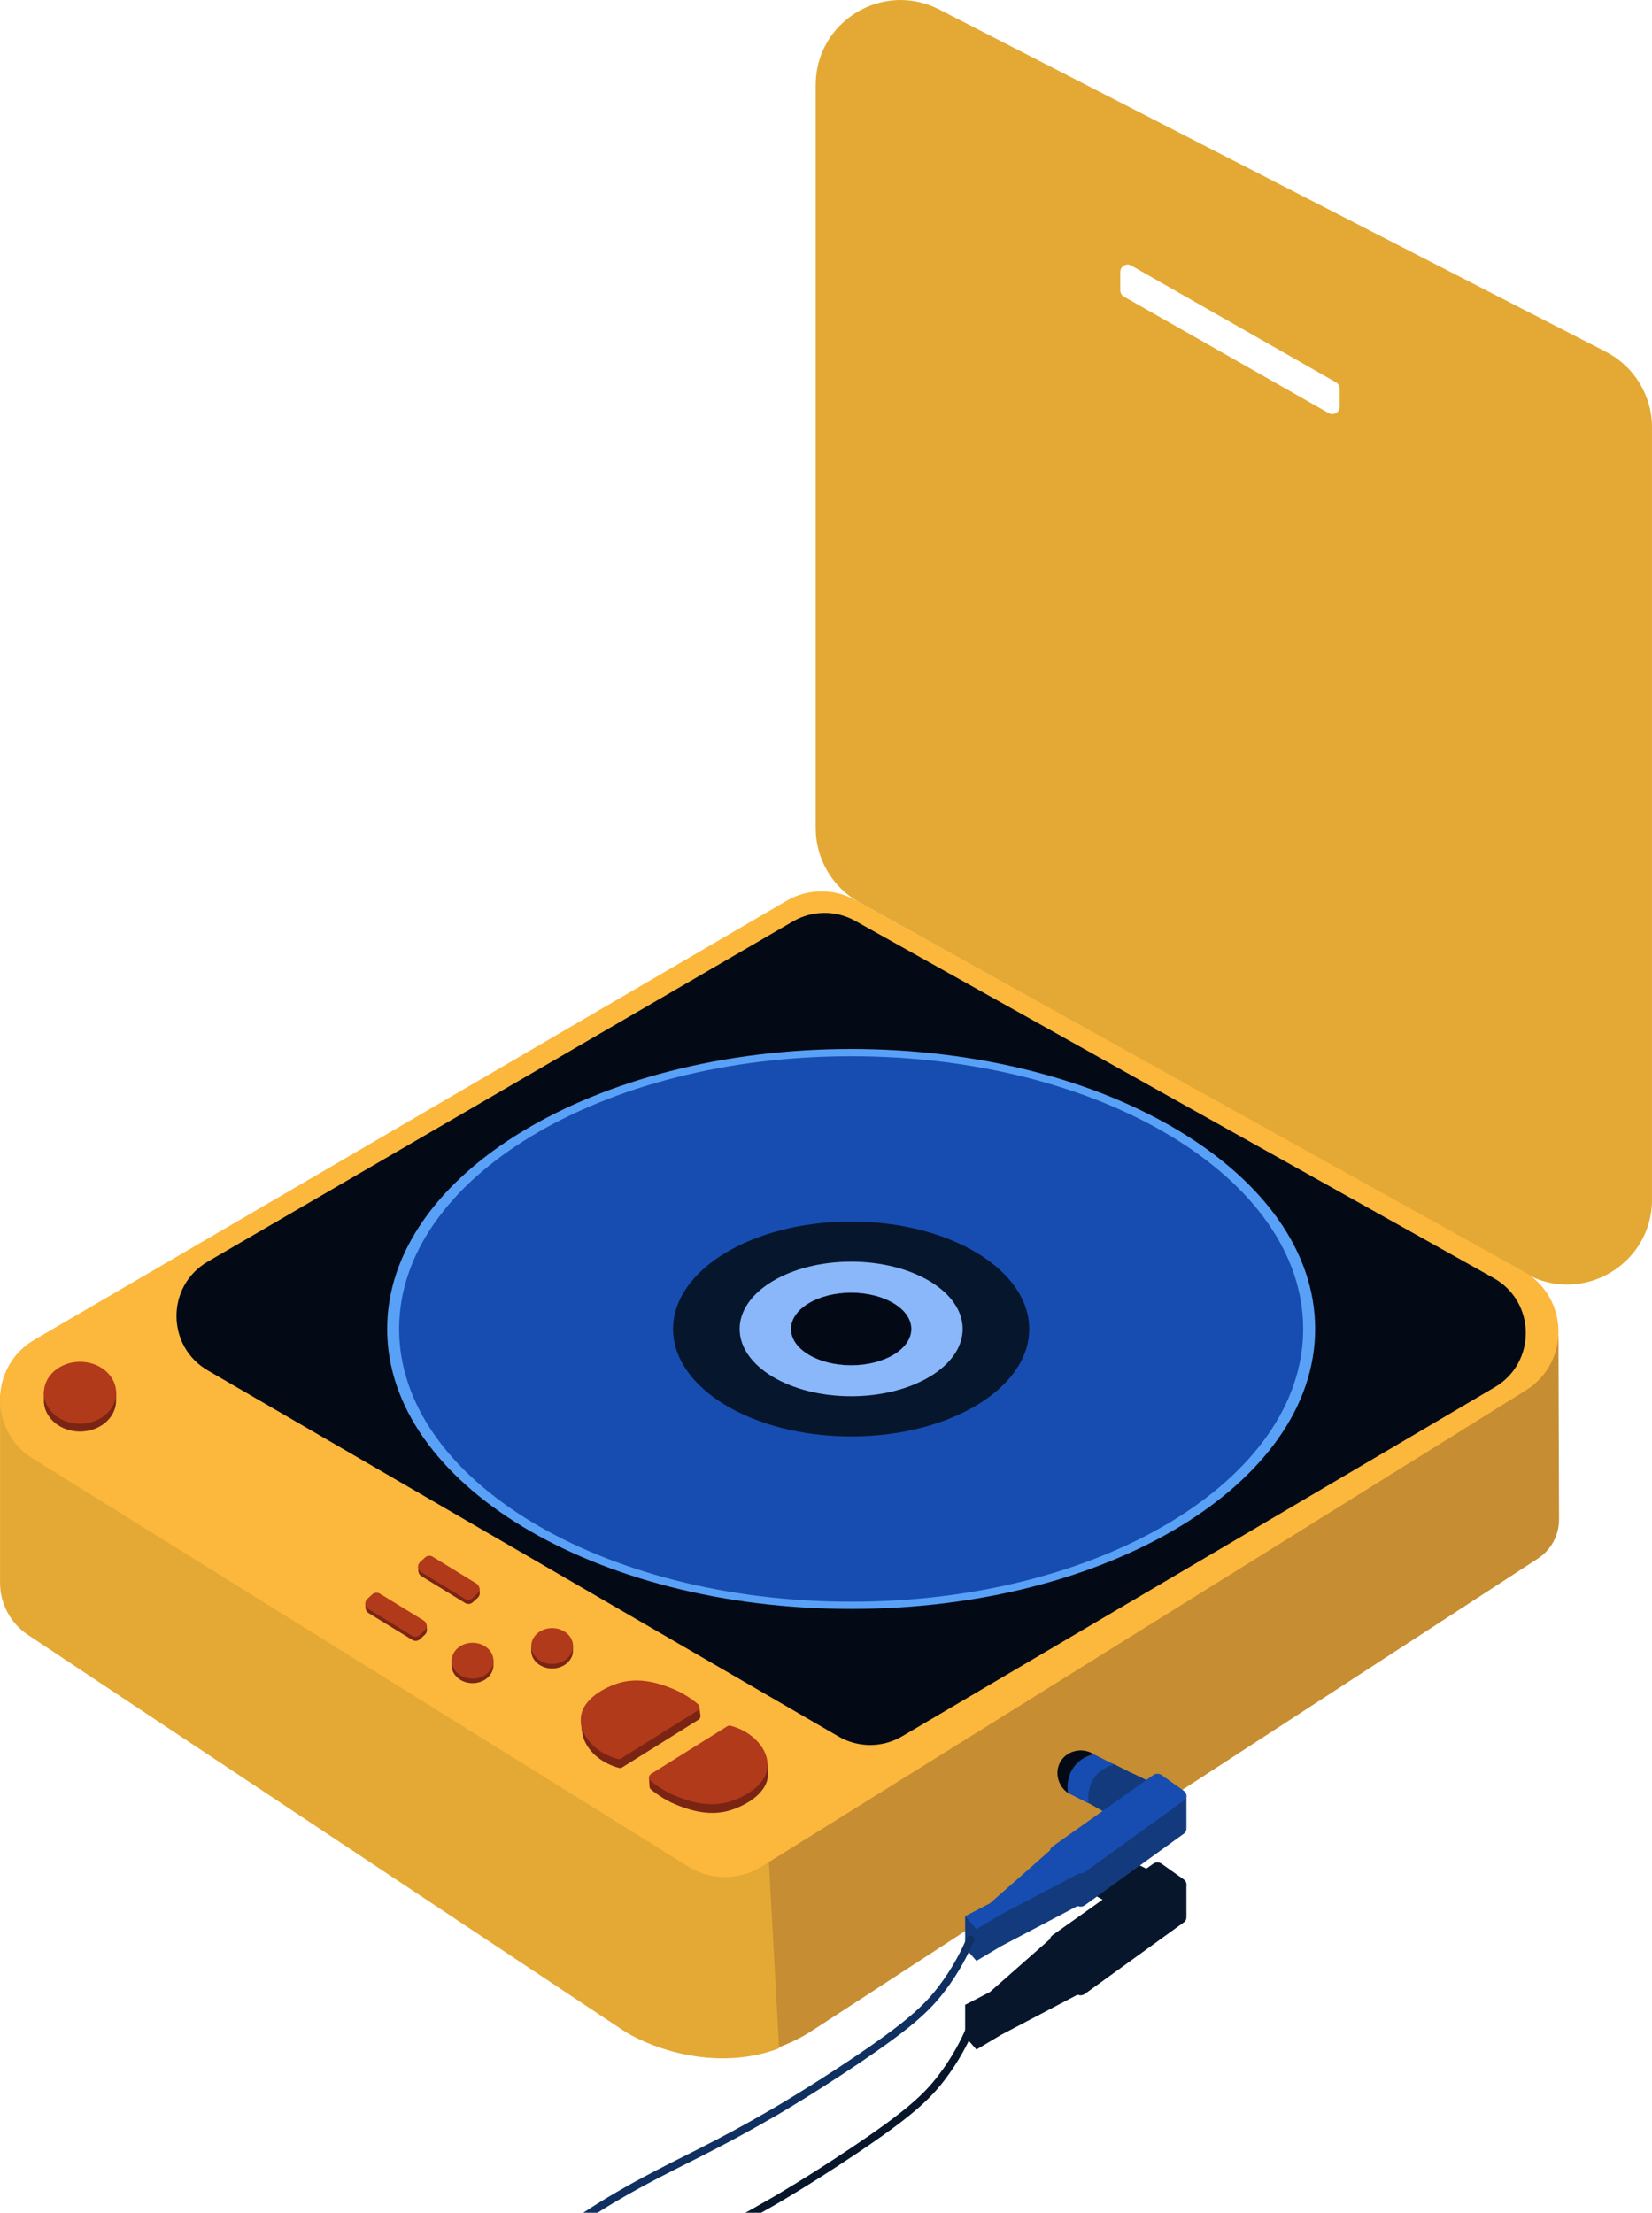 <svg
	viewBox="0 0 640 857"
	fill="none"
	xmlns="http://www.w3.org/2000/svg">
	<path
		d="M603.765 517.383L297.315 714.443L297.105 794.443C298.265 794.103 299.885 793.603 301.785 792.893C309.155 790.143 314.105 786.803 314.925 786.273C408.535 725.393 502.155 664.513 595.765 603.643C600.905 600.303 604.005 594.573 603.985 588.443C603.915 564.753 603.835 541.073 603.765 517.383Z"
		fill="#C68D32" />
	<path
		d="M297.515 714.743L279.655 726.233L0.015 540.043V613.003C0.015 621.123 4.085 628.713 10.845 633.203C87.685 684.243 164.515 735.293 241.355 786.333C249.875 791.993 273.195 801.643 297.115 794.863C299.255 794.253 300.935 793.643 301.835 793.303C300.395 767.113 298.955 740.933 297.515 714.743Z"
		fill="#E4A934" />
	<path
		d="M622.155 136.253L363.875 3.673C342.005 -7.557 316.005 8.323 316.005 32.903V320.743C316.005 332.663 322.465 343.653 332.875 349.453L591.145 493.323C613.045 505.523 639.995 489.683 639.995 464.613V165.493C639.995 153.173 633.105 141.883 622.145 136.263L622.155 136.253ZM519.005 157.513C519.005 159.703 516.645 161.073 514.745 159.993L435.445 114.903C434.555 114.393 434.005 113.453 434.005 112.423V105.333C434.005 103.143 436.365 101.773 438.265 102.853L517.565 148.073C518.455 148.583 519.005 149.523 519.005 150.553V157.523V157.513Z"
		fill="#E4A934" />
	<path
		d="M12.655 564.842C97.325 617.542 182.005 670.232 266.675 722.932C275.365 728.342 286.365 728.332 295.055 722.932L591.115 538.492C608.475 527.672 607.845 502.182 589.955 492.252L331.325 348.582C323.045 343.982 312.945 344.082 304.765 348.862L13.315 518.892C-4.145 529.082 -4.505 554.182 12.655 564.862V564.842Z"
		fill="#FCB73D" />
	<path
		d="M80.515 488.602L307.195 356.862C314.645 352.532 323.825 352.452 331.345 356.662L578.625 494.972C595.055 504.162 595.315 527.712 579.095 537.262L349.485 672.472C341.895 676.942 332.495 676.972 324.875 672.552C243.425 625.292 161.975 578.032 80.525 530.782C64.335 521.392 64.325 498.012 80.505 488.612L80.515 488.602Z"
		fill="#030A16" />
	<path
		d="M329.745 406.273C230.475 406.273 149.995 454.823 149.995 514.703C149.995 574.583 230.475 623.133 329.745 623.133C429.015 623.133 509.495 574.583 509.495 514.703C509.495 454.823 429.015 406.273 329.745 406.273ZM329.745 528.783C316.855 528.783 306.415 522.483 306.415 514.713C306.415 506.943 316.865 500.643 329.745 500.643C342.625 500.643 353.075 506.943 353.075 514.713C353.075 522.483 342.625 528.783 329.745 528.783Z"
		fill="#59A1F7" />
	<path
		d="M329.745 409.062C233.025 409.062 154.625 456.363 154.625 514.703C154.625 573.043 233.025 620.342 329.745 620.342C426.465 620.342 504.865 573.043 504.865 514.703C504.865 456.363 426.465 409.062 329.745 409.062ZM329.745 528.772C316.855 528.772 306.415 522.473 306.415 514.703C306.415 506.933 316.865 500.633 329.745 500.633C342.625 500.633 353.075 506.933 353.075 514.703C353.075 522.473 342.625 528.772 329.745 528.772Z"
		fill="#174DB1" />
	<path
		d="M329.745 473.094C291.645 473.094 260.755 491.724 260.755 514.714C260.755 537.704 291.645 556.334 329.745 556.334C367.845 556.334 398.735 537.704 398.735 514.714C398.735 491.724 367.845 473.094 329.745 473.094ZM329.745 528.784C316.855 528.784 306.415 522.484 306.415 514.714C306.415 506.944 316.865 500.644 329.745 500.644C342.625 500.644 353.075 506.944 353.075 514.714C353.075 522.484 342.625 528.784 329.745 528.784Z"
		fill="#06162D" />
	<path
		d="M329.745 488.641C305.885 488.641 286.545 500.311 286.545 514.701C286.545 529.091 305.885 540.761 329.745 540.761C353.605 540.761 372.945 529.091 372.945 514.701C372.945 500.311 353.605 488.641 329.745 488.641ZM329.745 528.781C316.855 528.781 306.415 522.481 306.415 514.711C306.415 506.941 316.865 500.641 329.745 500.641C342.625 500.641 353.075 506.941 353.075 514.711C353.075 522.481 342.625 528.781 329.745 528.781Z"
		fill="#8AB7F9" />
	<path
		d="M44.355 538.812C42.565 533.942 37.265 530.422 31.005 530.422C24.745 530.422 19.435 533.952 17.655 538.812H17.005V542.302C17.005 542.302 17.005 542.382 17.005 542.422C17.005 542.482 17.005 542.532 17.005 542.592V542.822C17.005 542.822 17.005 542.822 17.015 542.822C17.015 543.002 17.015 543.172 17.035 543.352C17.585 549.552 23.625 554.432 30.995 554.432C38.725 554.432 44.995 549.062 44.995 542.432V538.822H44.345L44.355 538.812Z"
		fill="#7A2414" />
	<path
		d="M31.005 551.422C38.737 551.422 45.005 546.049 45.005 539.422C45.005 532.794 38.737 527.422 31.005 527.422C23.273 527.422 17.005 532.794 17.005 539.422C17.005 546.049 23.273 551.422 31.005 551.422Z"
		fill="#B13A1A" />
	<path
		d="M190.806 642.844C189.776 640.024 186.706 637.984 183.076 637.984C179.446 637.984 176.376 640.024 175.346 642.844H174.976V644.864C174.976 644.864 174.976 644.904 174.976 644.934C174.976 644.964 174.976 644.994 174.976 645.034V645.164C174.976 645.264 174.976 645.364 174.986 645.474C175.306 649.064 178.796 651.884 183.066 651.884C187.546 651.884 191.166 648.774 191.166 644.934V642.844H190.796H190.806Z"
		fill="#7A2414" />
	<path
		d="M183.076 650.142C187.549 650.142 191.176 647.031 191.176 643.192C191.176 639.354 187.549 636.242 183.076 636.242C178.602 636.242 174.976 639.354 174.976 643.192C174.976 647.031 178.602 650.142 183.076 650.142Z"
		fill="#B13A1A" />
	<path
		d="M221.635 637.165C220.605 634.345 217.535 632.305 213.905 632.305C210.275 632.305 207.205 634.345 206.175 637.165H205.805V639.185C205.805 639.185 205.805 639.225 205.805 639.255C205.805 639.285 205.805 639.315 205.805 639.355V639.485C205.805 639.585 205.805 639.685 205.815 639.795C206.135 643.385 209.625 646.205 213.895 646.205C218.375 646.205 221.995 643.095 221.995 639.255V637.165H221.625H221.635Z"
		fill="#7A2414" />
	<path
		d="M213.905 644.462C218.379 644.462 222.005 641.351 222.005 637.513C222.005 633.674 218.379 630.562 213.905 630.562C209.432 630.562 205.805 633.674 205.805 637.513C205.805 641.351 209.432 644.462 213.905 644.462Z"
		fill="#B13A1A" />
	<path
		d="M165.385 631.094C165.385 631.094 165.385 631.084 165.385 631.074L165.285 629.464L163.705 628.904L147.255 618.804C146.335 618.234 145.145 618.354 144.345 619.084L142.405 620.854C142.255 620.984 142.135 621.134 142.025 621.294L141.505 621.114L141.625 622.954H141.635C141.725 623.654 142.105 624.324 142.775 624.734C148.435 628.204 154.095 631.684 159.765 635.154C160.685 635.724 161.875 635.604 162.675 634.874C163.325 634.284 163.965 633.694 164.615 633.104C165.165 632.604 165.415 631.914 165.395 631.244H165.405L165.395 631.084L165.385 631.094Z"
		fill="#7A2414" />
	<path
		d="M142.296 619.252L144.236 617.482C145.036 616.752 146.226 616.642 147.146 617.202L164.136 627.622C165.516 628.472 165.696 630.402 164.506 631.492C163.856 632.082 163.216 632.672 162.566 633.262C161.766 633.992 160.576 634.102 159.656 633.542C153.996 630.072 148.336 626.592 142.666 623.122C141.286 622.272 141.106 620.342 142.296 619.252Z"
		fill="#B13A1A" />
	<path
		d="M185.845 616.794C185.845 616.794 185.845 616.784 185.845 616.774L185.745 615.164L184.165 614.604L167.715 604.504C166.795 603.934 165.605 604.054 164.805 604.784L162.865 606.554C162.715 606.684 162.595 606.834 162.485 606.994L161.965 606.814L162.085 608.654H162.095C162.185 609.354 162.565 610.024 163.235 610.434C168.895 613.904 174.555 617.384 180.225 620.854C181.145 621.424 182.335 621.304 183.135 620.574C183.785 619.984 184.425 619.394 185.075 618.804C185.625 618.304 185.875 617.614 185.855 616.944H185.865L185.855 616.784L185.845 616.794Z"
		fill="#7A2414" />
	<path
		d="M162.756 604.952L164.696 603.182C165.496 602.452 166.686 602.342 167.606 602.902L184.596 613.322C185.976 614.172 186.156 616.102 184.966 617.192C184.316 617.782 183.676 618.372 183.026 618.962C182.226 619.692 181.036 619.802 180.116 619.242C174.456 615.772 168.796 612.292 163.126 608.822C161.746 607.972 161.566 606.042 162.756 604.952Z"
		fill="#B13A1A" />
	<path
		d="M271.375 664.56V664.46C271.375 664.46 271.355 664.4 271.355 664.38L270.925 661.14L268.185 661.43C265.875 659.81 262.975 658.16 259.465 656.88C255.595 655.48 247.305 652.47 238.465 655.88C236.765 656.54 228.565 659.7 226.125 665.94L224.985 666.06L225.435 670.62H225.505C226.095 676.5 231.565 682.5 239.775 684.71C240.205 684.83 240.675 684.75 241.055 684.51C250.905 678.35 260.765 672.19 270.615 666.03C271.155 665.7 271.405 665.12 271.365 664.55L271.375 664.56Z"
		fill="#7A2414" />
	<path
		d="M259.006 653.419C255.136 652.019 246.846 649.009 238.006 652.419C236.056 653.169 225.566 657.219 225.006 665.419C224.566 671.819 230.306 678.819 239.326 681.249C239.756 681.369 240.226 681.289 240.606 681.049C250.456 674.889 260.316 668.729 270.166 662.569C271.096 661.989 271.196 660.659 270.356 659.959C267.776 657.809 264.006 655.229 259.006 653.419Z"
		fill="#B13A1A" />
	<path
		d="M297.566 686.848V686.568C297.546 686.438 297.536 686.308 297.536 686.178L297.386 683.288L296.956 683.338C295.286 678.328 290.266 673.648 283.226 671.758C282.796 671.638 282.326 671.718 281.946 671.958C273.526 677.218 265.096 682.488 256.676 687.748L251.436 688.318L251.616 691.888H251.626C251.646 692.308 251.826 692.728 252.186 693.038C254.766 695.188 258.536 697.768 263.536 699.578C267.406 700.978 275.696 703.988 284.536 700.578C286.486 699.828 296.976 695.778 297.536 687.578C297.556 687.328 297.536 687.088 297.536 686.838H297.556L297.566 686.848Z"
		fill="#7A2414" />
	<path
		d="M263.356 696.198C267.226 697.598 275.516 700.608 284.356 697.198C286.306 696.448 296.796 692.398 297.356 684.198C297.796 677.798 292.056 670.798 283.036 668.368C282.606 668.248 282.136 668.328 281.756 668.568C271.906 674.728 262.046 680.888 252.196 687.048C251.266 687.628 251.166 688.958 252.006 689.658C254.586 691.808 258.356 694.388 263.356 696.198Z"
		fill="#B13A1A" />
	<path
		d="M437.825 720.749L431.465 717.539L418.465 720.539L421.465 732.539C424.565 734.279 427.655 736.019 430.755 737.749C436.425 733.749 442.085 729.749 447.755 725.749C444.895 724.109 441.876 722.549 438.676 721.119C438.396 720.989 438.115 720.869 437.835 720.749H437.825Z"
		fill="#07162B" />
	<path
		d="M430.115 716.972L423.755 713.762L410.755 716.762L413.755 728.762L421.775 732.802C421.645 732.012 420.775 726.312 424.775 721.802C427.355 718.902 430.555 718.062 431.775 717.802C431.245 717.462 430.685 717.192 430.115 716.962V716.972Z"
		fill="#07162B" />
	<path
		d="M413.755 728.76C413.625 727.97 412.755 722.27 416.755 717.76C419.335 714.86 422.535 714.02 423.755 713.76C419.195 710.85 413.195 712.42 410.755 716.76C408.545 720.69 409.745 726 413.755 728.76Z"
		fill="#07162B" />
	<path
		d="M459.635 742.478C459.635 738.198 459.635 733.928 459.625 729.648L448.685 734.178C448.025 734.108 447.355 734.238 446.805 734.628C446.435 734.888 446.075 735.148 445.705 735.408L406.745 751.548V764.358C406.745 764.358 406.745 764.358 406.765 764.358C406.815 765.028 407.155 765.688 407.815 766.128C410.915 768.188 414.015 770.258 417.115 772.318C418.055 772.948 419.335 772.918 420.245 772.258L458.645 744.508C459.355 743.998 459.665 743.238 459.615 742.488L459.635 742.478Z"
		fill="#07162B" />
	<path
		d="M407.825 753.29C410.925 755.35 414.025 757.42 417.125 759.48C418.065 760.11 419.345 760.08 420.255 759.42L458.655 731.67C459.975 730.71 459.965 728.87 458.635 727.93L449.985 721.8C449.045 721.14 447.745 721.14 446.805 721.8C433.785 731.03 420.775 740.26 407.755 749.49C406.385 750.46 406.415 752.36 407.815 753.29H407.825Z"
		fill="#07162B" />
	<path
		d="M407.045 763.061L373.905 776.481V788.781L378.275 793.781L387.895 788.061C398.845 782.311 409.805 776.551 420.755 770.801C416.185 768.221 411.615 765.631 407.045 763.051V763.061Z"
		fill="#07162B" />
	<path
		d="M407.045 750.76C399.205 757.67 391.365 764.57 383.525 771.48L373.905 776.48L378.275 781.48L387.895 775.76C398.845 770.01 409.805 764.25 420.755 758.5C416.185 755.92 411.615 753.33 407.045 750.75V750.76Z"
		fill="#07162B" />
	<path
		d="M375.915 785.469C373.835 790.359 370.355 797.389 364.635 804.829C359.005 812.159 352.145 818.659 330.575 833.109C313.835 844.319 300.825 851.889 299.955 852.389C276.025 866.249 265.275 870.609 249.405 879.159C230.675 889.249 219.275 897.389 194.865 914.559C162.255 937.509 125.755 962.989 82.255 993.359"
		stroke="#07162B"
		stroke-width="3"
		stroke-linecap="round"
		stroke-linejoin="round" />
	<path
		d="M377.124 785.731C377.363 785.245 377.029 784.593 376.38 784.274C375.73 783.956 375.01 784.091 374.772 784.577C374.534 785.063 374.867 785.715 375.517 786.034C376.166 786.353 376.886 786.217 377.124 785.731Z"
		fill="#07162B" />
	<path
		d="M437.825 686.409L431.465 683.199L418.465 686.199L421.465 698.199C424.565 699.939 427.655 701.679 430.755 703.409C436.425 699.409 442.085 695.409 447.755 691.409C444.895 689.769 441.876 688.209 438.676 686.779C438.396 686.649 438.115 686.529 437.835 686.409H437.825Z"
		fill="#123A7C" />
	<path
		d="M430.115 682.632L423.755 679.422L410.755 682.422L413.755 694.422L421.775 698.462C421.645 697.672 420.775 691.972 424.775 687.462C427.355 684.562 430.555 683.722 431.775 683.462C431.245 683.122 430.685 682.852 430.115 682.622V682.632Z"
		fill="#174DB1" />
	<path
		d="M413.755 694.42C413.625 693.63 412.755 687.93 416.755 683.42C419.335 680.52 422.535 679.68 423.755 679.42C419.195 676.51 413.195 678.08 410.755 682.42C408.545 686.35 409.745 691.66 413.755 694.42Z"
		fill="#030A16" />
	<path
		d="M459.635 708.142C459.635 703.862 459.635 699.593 459.625 695.312L448.685 699.842C448.025 699.772 447.355 699.902 446.805 700.292C446.435 700.552 446.075 700.813 445.705 701.073L406.745 717.212V730.022C406.745 730.022 406.745 730.022 406.765 730.022C406.815 730.692 407.155 731.352 407.815 731.792C410.915 733.852 414.015 735.922 417.115 737.982C418.055 738.612 419.335 738.582 420.245 737.922L458.645 710.172C459.355 709.662 459.665 708.902 459.615 708.152L459.635 708.142Z"
		fill="#123A7C" />
	<path
		d="M407.825 718.95C410.925 721.01 414.025 723.08 417.125 725.14C418.065 725.77 419.345 725.74 420.255 725.08L458.655 697.33C459.975 696.37 459.965 694.53 458.635 693.59L449.985 687.46C449.045 686.8 447.745 686.8 446.805 687.46C433.785 696.69 420.775 705.92 407.755 715.15C406.385 716.12 406.415 718.02 407.815 718.95H407.825Z"
		fill="#174DB1" />
	<path
		d="M407.045 728.721L373.905 742.141V754.441L378.275 759.441L387.895 753.721C398.845 747.971 409.805 742.211 420.755 736.461C416.185 733.881 411.615 731.291 407.045 728.711V728.721Z"
		fill="#123A7C" />
	<path
		d="M407.045 716.42C399.205 723.33 391.365 730.23 383.525 737.14L373.905 742.14L378.275 747.14L387.895 741.42C398.845 735.67 409.805 729.91 420.755 724.16C416.185 721.58 411.615 718.99 407.045 716.41V716.42Z"
		fill="#174DB1" />
	<path
		d="M375.915 751.133C373.835 756.023 370.355 763.053 364.635 770.493C359.005 777.823 352.145 784.323 330.575 798.773C313.835 809.983 300.825 817.553 299.955 818.053C276.025 831.913 265.275 836.273 249.405 844.823C230.675 854.913 219.275 863.053 194.865 880.223C162.255 903.173 125.755 928.653 82.255 959.023"
		stroke="#0F3060"
		stroke-width="3"
		stroke-linecap="round"
		stroke-linejoin="round" />
	<path
		d="M377.124 751.399C377.362 750.913 377.029 750.261 376.379 749.942C375.73 749.624 375.01 749.759 374.772 750.245C374.533 750.731 374.867 751.383 375.516 751.702C376.166 752.021 376.885 751.885 377.124 751.399Z"
		fill="#103160" />
</svg>
